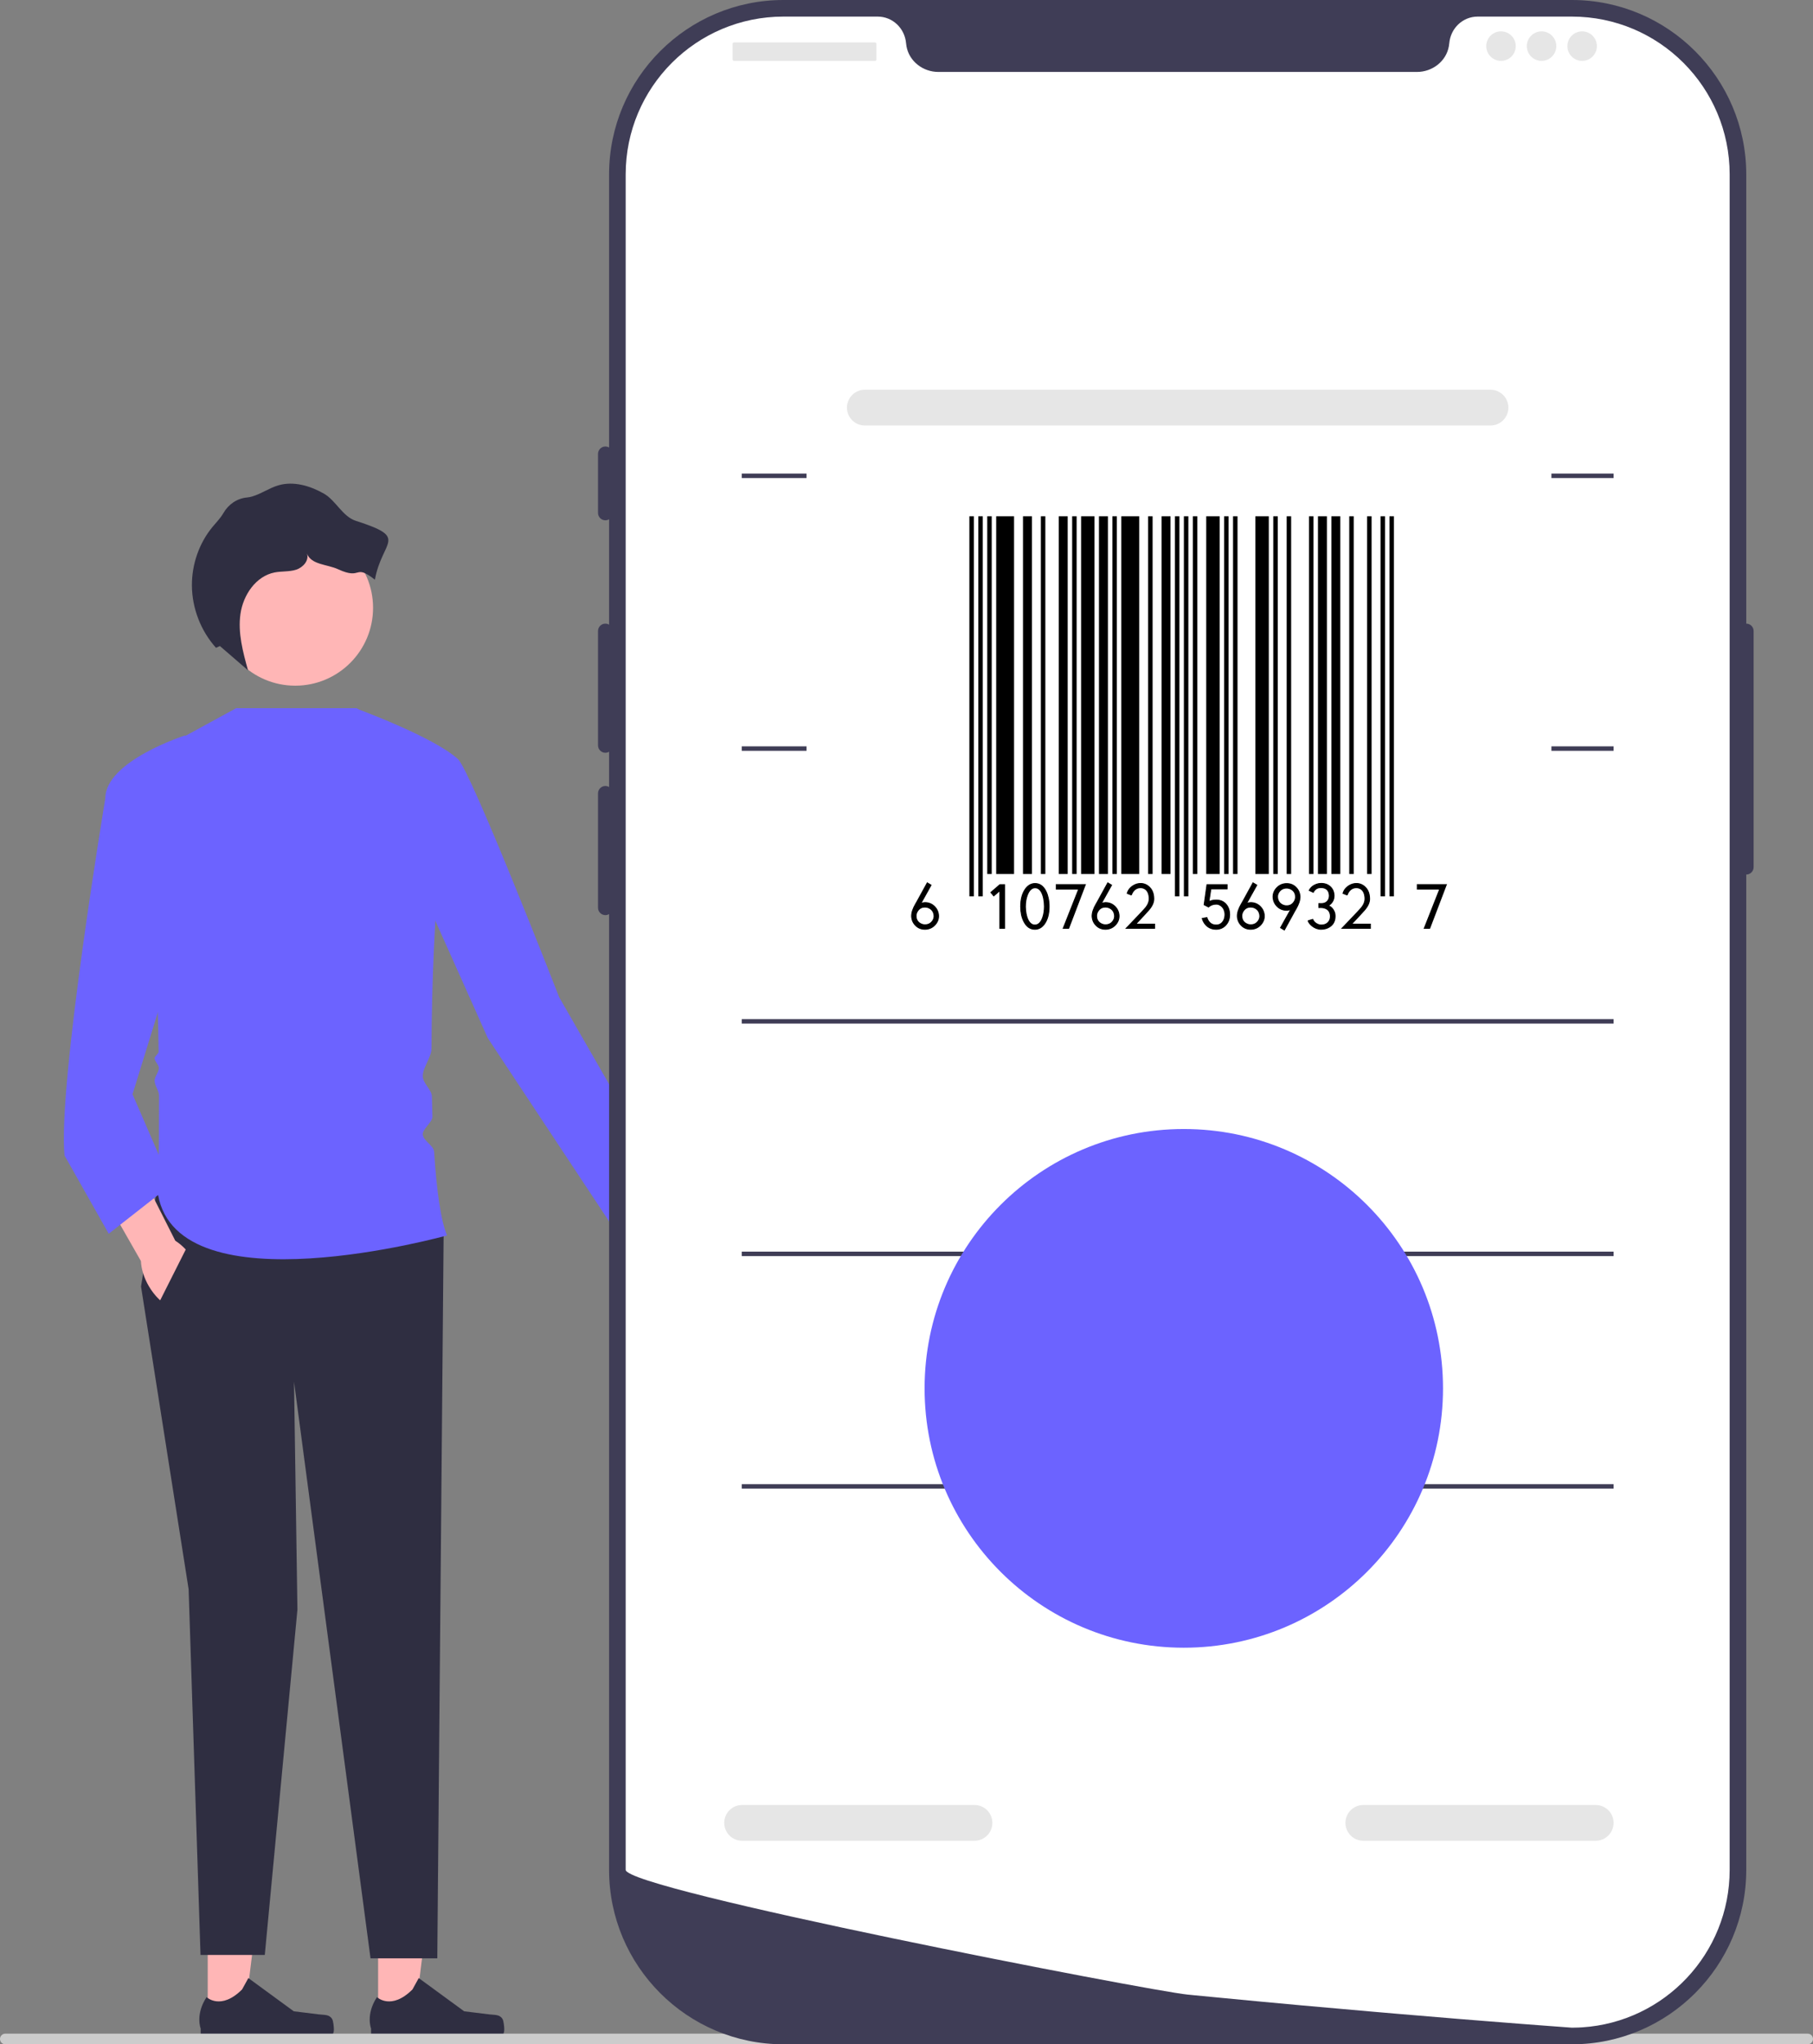 <?xml version="1.0" encoding="utf-8"?>
<svg width="405.67" height="457.176" viewBox="0 0 405.67 457.176" xmlns="http://www.w3.org/2000/svg">
  <rect x="0" y="0" width="405.67" height="457.176" fill="#808080" stroke="none"/>
  <defs/>
  <g>
    <path d="M155.533,279.994c2.305,4.463,1.872,9.27-.968,10.737-2.84,1.467-7.011-.961-9.316-5.424-1.009-1.953-1.493-3.973-1.481-5.749l-9.531-19.032,9.026-4.282,8.438,19.216c1.456,1.018,2.823,2.581,3.832,4.535Z" fill="#ffb6b6"/>
    <g>
      <polygon points="84.605 451.718 92.732 451.717 96.597 420.372 84.604 420.373 84.605 451.718" fill="#ffb6b6"/>
      <path d="M112.447,451.533h0c.253,.426,.387,1.802,.387,2.297h0c0,1.523-1.235,2.758-2.758,2.758h-25.166c-1.039,0-1.882-.842-1.882-1.882v-1.048s-1.245-3.149,1.318-7.03c0,0,3.186,3.039,7.946-1.721l1.404-2.543,10.161,7.431,5.632,.693c1.232,.152,2.325-.024,2.958,1.044Z" fill="#2f2e41"/>
    </g>
    <g>
      <polygon points="46.481 451.718 54.608 451.717 58.473 420.372 46.48 420.373 46.481 451.718" fill="#ffb6b6"/>
      <path d="M74.323,451.533h0c.253,.426,.387,1.802,.387,2.297h0c0,1.523-1.235,2.758-2.758,2.758h-25.166c-1.039,0-1.882-.842-1.882-1.882v-1.048s-1.245-3.149,1.318-7.03c0,0,3.186,3.039,7.946-1.721l1.404-2.543,10.161,7.431,5.632,.693c1.232,.152,2.325-.024,2.958,1.044Z" fill="#2f2e41"/>
    </g>
    <polygon points="34.978 266.777 31.555 287.698 42.206 355.406 44.868 437.188 59.248 437.188 66.55 359.971 65.789 309 82.906 437.948 97.849 437.948 99.263 276.287 34.978 266.777" fill="#2f2e41"/>
    <path d="M52.856,158.369h26.92l23.29,13.694c-3.625-.921-6.425,32.708-6.52,62.423-.006,1.975-1.963,4.245-1.945,6.173,.016,1.662,2.003,2.989,2.037,4.601,.032,1.507,.073,2.988,.122,4.439,.041,1.205-2.213,2.8-2.159,3.959,.068,1.481,2.446,2.509,2.535,3.902,.543,8.566,1.479,15.352,2.887,18.726,0,0-60.1,16.737-64.665-9.129,0,0,.261-9.297,.224-22.136-.003-1.139-.973-2.172-.982-3.363-.006-.885,.951-1.918,.941-2.828-.008-.748-.931-1.409-.941-2.172-.006-.455,.902-1.007,.895-1.466-.365-24.414-2.004-55.181-7.745-63.13l25.105-13.694Z" fill="#6c63ff"/>
    <path d="M79.483,158.369s17.444,6.339,22.979,11.389c2.941,2.684,22.667,53.276,22.667,53.276l27.398,47.714-14.241,5.41-29.132-43.995-12.933-28.909-16.737-44.885Z" fill="#6c63ff"/>
    <path d="M43.301,281.8c2.544,4.331,2.373,9.154-.384,10.773-2.756,1.619-7.053-.579-9.597-4.91-1.114-1.896-1.707-3.886-1.791-5.66l-10.55-18.486,8.781-4.766,9.469,18.73c1.509,.937,2.959,2.424,4.072,4.32Z" fill="#ffb6b6"/>
    <path d="M49.053,181.953l-7.608-17.497s-17.878,5.706-17.878,14.074c0,0-10.651,63.904-9.129,79.88l9.89,17.497,14.074-11.031-8.749-20.16,19.399-62.763Z" fill="#6c63ff"/>
    <polygon points="33.407 295.629 42.38 277.808 52.856 292.263 43.428 301.392 33.407 295.629" fill="#2f2e41"/>
    <circle cx="66.063" cy="135.932" r="17.411" fill="#ffb6b6"/>
    <path d="M79.639,116.483c-3.026-.969-4.457-4.568-7.225-6.128-3.061-1.725-6.722-2.802-10.097-1.826-2.071,.599-3.875,1.923-5.947,2.517-.362,.104-.743,.175-1.13,.212-2.229,.212-4.142,1.549-5.256,3.491l-.029,.05c-.654,1.119-1.583,2.046-2.408,3.045-3.01,3.648-4.639,8.388-4.606,13.117,.036,5.083,1.992,10.131,5.391,13.911l.868-.4c2.098,1.813,4.197,3.625,6.295,5.438-1.142-4.12-2.295-8.385-1.69-12.618,.605-4.233,3.451-8.456,7.648-9.273,1.588-.309,3.262-.122,4.803-.613,1.541-.491,2.961-2.075,2.432-3.604,.954,2.523,4.514,2.374,6.964,3.503,5.483,2.526,3.476-1.378,8.236,2.336,1.608-8.911,7.767-9.309-4.249-13.157Z" fill="#2f2e41"/>
  </g>
  <path d="M0,455.986c0,.66,.53,1.19,1.19,1.19H404.48c.66,0,1.19-.53,1.19-1.19,0-.66-.53-1.19-1.19-1.19H1.19c-.66,0-1.19,.53-1.19,1.19Z" fill="#ccc"/>
  <path d="M351.722,457.176H175.297c-21.512,0-39.013-17.501-39.013-39.014V39.013c0-21.512,17.501-39.013,39.013-39.013h176.425c21.512,0,39.013,17.501,39.013,39.013V418.162c0,21.512-17.501,39.014-39.013,39.014Z" fill="#3f3d56"/>
  <path d="M390.735,139.464c-.91,0-1.65,.74-1.65,1.65v52.815c0,.91,.74,1.65,1.65,1.65s1.65-.74,1.65-1.65v-52.815c0-.91-.74-1.65-1.65-1.65Z" fill="#3f3d56"/>
  <path d="M387.022,39.014V418.156c0,18.724-14.573,34.041-33.001,35.229h-.008c-.272,.017-.545,.033-.825,.041-.487,.025-.974,.033-1.469,.033,0,0-1.816-.132-5.133-.38-3.35-.248-8.227-.619-14.309-1.106-1.824-.14-3.747-.297-5.777-.462-4.044-.33-8.483-.693-13.245-1.106-1.898-.157-3.862-.33-5.867-.503-10.249-.883-21.728-1.915-33.834-3.086-2.047-.19-4.11-.388-6.189-.594-.545-.058-1.098-.107-1.65-.165-8.632-.85-125.716-23.478-125.716-27.901V39.014c0-19.5,15.803-35.303,35.303-35.303h21.076c3.367,0,6.074,2.624,6.363,5.983,.025,.223,.05,.446,.091,.668,.611,3.375,3.705,5.727,7.138,5.727h107.082c3.433,0,6.528-2.352,7.138-5.727,.041-.223,.066-.446,.091-.668,.289-3.359,2.996-5.983,6.362-5.983h21.076c19.5,0,35.303,15.803,35.303,35.303Z" fill="#fff"/>
  <path d="M135.459,99.853c-.91,0-1.65,.74-1.65,1.65v13.204c0,.91,.74,1.65,1.65,1.65s1.65-.74,1.65-1.65v-13.204c0-.91-.74-1.65-1.65-1.65Z" fill="#3f3d56"/>
  <path d="M135.459,139.464c-.91,0-1.65,.74-1.65,1.65v25.582c0,.91,.74,1.65,1.65,1.65s1.65-.74,1.65-1.65v-25.582c0-.91-.74-1.65-1.65-1.65Z" fill="#3f3d56"/>
  <path d="M135.459,175.773c-.91,0-1.65,.74-1.65,1.65v25.582c0,.91,.74,1.65,1.65,1.65s1.65-.74,1.65-1.65v-25.582c0-.91-.74-1.65-1.65-1.65Z" fill="#3f3d56"/>
  <rect x="163.929" y="9.49" width="32.184" height="4.126" rx=".31" ry=".31" fill="#e6e6e6"/>
  <circle cx="335.857" cy="10.315" r="3.301" fill="#e6e6e6"/>
  <circle cx="344.935" cy="10.315" r="3.301" fill="#e6e6e6"/>
  <circle cx="354.012" cy="10.315" r="3.301" fill="#e6e6e6"/>
  <path d="M333.51,95.159H193.51c-2.206,0-4-1.794-4-4s1.794-4,4-4h140c2.206,0,4,1.794,4,4s-1.794,4-4,4Z" fill="#e6e6e6"/>
  <path d="M357.05,411.659h-52c-2.206,0-4-1.794-4-4s1.794-4,4-4h52c2.206,0,4,1.794,4,4s-1.794,4-4,4Z" fill="#e6e6e6"/>
  <path d="M218.05,411.659h-52c-2.206,0-4-1.794-4-4s1.794-4,4-4h52c2.206,0,4,1.794,4,4s-1.794,4-4,4Z" fill="#e6e6e6"/>
  <rect x="165.969" y="105.907" width="195.081" height="1" fill="#3f3d56"/>
  <path d="M333.51,156.159H193.51c-2.206,0-4-1.794-4-4s1.794-4,4-4h140c2.206,0,4,1.794,4,4s-1.794,4-4,4Z" fill="#e6e6e6"/>
  <rect x="165.969" y="166.907" width="195.081" height="1" fill="#3f3d56"/>
  <path d="M333.51,217.159H193.51c-2.206,0-4-1.794-4-4s1.794-4,4-4h140c2.206,0,4,1.794,4,4s-1.794,4-4,4Z" fill="#e6e6e6"/>
  <rect x="165.969" y="227.907" width="195.081" height="1" fill="#3f3d56"/>
  <rect x="165.969" y="279.907" width="195.081" height="1" fill="#3f3d56"/>
  <rect x="165.969" y="331.907" width="195.081" height="1" fill="#3f3d56"/>
  <circle cx="264.882" cy="310.486" r="58" fill="#6c63ff"/>
  <title id="title3562">Bar Code</title>
  <g id="g4424" transform="matrix(1, 0, 0, 1, 180.464, 101.948)">
    <rect style="color:#000000;clip-rule:nonzero;display:inline;overflow:visible;visibility:visible;opacity:1;isolation:auto;mix-blend-mode:normal;color-interpolation:sRGB;color-interpolation-filters:linearRGB;solid-color:#000000;solid-opacity:1;fill:#ffffff;fill-opacity:1;fill-rule:nonzero;marker:none;color-rendering:auto;image-rendering:auto;shape-rendering:auto;text-rendering:auto;enable-background:accumulate" id="rect3513" width="166.675" height="118.188" x="-3.4570312e-006" y="-2.1289061e-006"/>
    <g id="g4378">
      <g id="g4346">
        <rect style="fill:#000000" x="36.438" y="13.505" width="1" height="85" id="barcode_bar1"/>
        <rect style="fill:#000000" x="38.438" y="13.505" width="1" height="85" id="barcode_bar3"/>
        <rect style="fill:#000000" x="40.438" y="13.505" width="1" height="80" id="barcode_bar5"/>
        <rect style="fill:#000000" x="42.438" y="13.505" width="4" height="80" id="barcode_bar7"/>
        <rect style="fill:#000000" x="48.438" y="13.505" width="2" height="80" id="barcode_bar9"/>
        <rect style="fill:#000000" x="52.438" y="13.505" width="1" height="80" id="barcode_bar11"/>
        <rect style="fill:#000000" x="56.438" y="13.505" width="2" height="80" id="barcode_bar13"/>
        <rect style="fill:#000000" x="59.438" y="13.505" width="1" height="80" id="barcode_bar15"/>
        <rect style="fill:#000000" x="61.438" y="13.505" width="3" height="80" id="barcode_bar17"/>
        <rect style="fill:#000000" x="65.438" y="13.505" width="2" height="80" id="barcode_bar19"/>
        <rect style="fill:#000000" x="68.438" y="13.505" width="1" height="80" id="barcode_bar21"/>
        <rect style="fill:#000000" x="70.438" y="13.505" width="4" height="80" id="barcode_bar23"/>
        <rect style="fill:#000000" x="76.438" y="13.505" width="1" height="80" id="barcode_bar25"/>
        <rect style="fill:#000000" x="79.438" y="13.505" width="2" height="80" id="barcode_bar27"/>
        <rect style="fill:#000000" x="82.438" y="13.505" width="1" height="85" id="barcode_bar29"/>
        <rect style="fill:#000000" x="84.438" y="13.505" width="1" height="85" id="barcode_bar31"/>
        <rect style="fill:#000000" x="86.438" y="13.505" width="1" height="80" id="barcode_bar33"/>
        <rect style="fill:#000000" x="89.438" y="13.505" width="3" height="80" id="barcode_bar35"/>
        <rect style="fill:#000000" x="93.438" y="13.505" width="1" height="80" id="barcode_bar37"/>
        <rect style="fill:#000000" x="95.438" y="13.505" width="1" height="80" id="barcode_bar39"/>
        <rect style="fill:#000000" x="100.438" y="13.505" width="3" height="80" id="barcode_bar41"/>
        <rect style="fill:#000000" x="104.438" y="13.505" width="1" height="80" id="barcode_bar43"/>
        <rect style="fill:#000000" x="107.438" y="13.505" width="1" height="80" id="barcode_bar45"/>
        <rect style="fill:#000000" x="112.438" y="13.505" width="1" height="80" id="barcode_bar47"/>
        <rect style="fill:#000000" x="114.438" y="13.505" width="2" height="80" id="barcode_bar49"/>
        <rect style="fill:#000000" x="117.438" y="13.505" width="2" height="80" id="barcode_bar51"/>
        <rect style="fill:#000000" x="121.438" y="13.505" width="1" height="80" id="barcode_bar53"/>
        <rect style="fill:#000000" x="125.438" y="13.505" width="1" height="80" id="barcode_bar55"/>
        <rect style="fill:#000000" x="128.438" y="13.505" width="1" height="85" id="barcode_bar57"/>
        <rect style="fill:#000000" x="130.438" y="13.505" width="1" height="85" id="barcode_bar59"/>
      </g>
      <g id="text3381" style="fill:#000000;fill-opacity:1;stroke:#000000;stroke-width:0.2;stroke-linecap:butt;stroke-linejoin:miter;stroke-opacity:1;stroke-miterlimit:4;stroke-dasharray:none">
        <path id="path3522" style="stroke:#000000;stroke-width:0.2;stroke-miterlimit:4;stroke-dasharray:none" d="m 28.542,102.928 q 0,-0.22 -0.041,-0.426 q -0.206,-0.949 -1.059,-1.375 q -0.44,-0.22 -0.949,-0.22 q -1.059,0 -1.636,0.88 q -0.344,0.509 -0.344,1.114 q 0,0.22 0.041,0.426 q 0.193,0.921 1.059,1.334 q 0.426,0.206 0.894,0.206 q 1.086,0 1.691,-0.866 q 0.344,-0.495 0.344,-1.073 z m -2.97,-2.819 q 0.509,-0.206 0.921,-0.206 q 1.375,0 2.283,1.018 q 0.536,0.591 0.701,1.375 q 0.069,0.302 0.069,0.632 q 0,1.141 -0.866,2.035 q -0.894,0.907 -2.2,0.907 q -1.43,0 -2.324,-1.127 q -0.44,-0.55 -0.578,-1.251 q -0.069,-0.289 -0.069,-0.578 q 0,-1.169 0.907,-2.723 q 0.179,-0.303 0.22,-0.371 l 2.379,-4.331 l 0.853,0.509 l -2.296,4.111 z"/>
        <path id="path3524" style="stroke:#000000;stroke-width:0.2;stroke-miterlimit:4;stroke-dasharray:none" d="m 43.252,97.236 l -1.361,1.169 l -0.646,-0.77 l 2.021,-1.746 l 1.045,0 l 0,9.776 l -1.059,0 l 0,-8.429 z"/>
        <path id="path3526" style="stroke:#000000;stroke-width:0.2;stroke-miterlimit:4;stroke-dasharray:none" d="m 47.917,100.783 q 0,-2.42 1.045,-3.905 q 0.88,-1.238 2.186,-1.238 q 1.581,0 2.447,1.774 q 0.316,0.646 0.495,1.471 q 0.193,0.894 0.193,1.898 q 0,2.461 -1.059,3.919 q -0.853,1.169 -2.131,1.169 q -1.581,0 -2.461,-1.732 q -0.344,-0.66 -0.536,-1.526 q -0.179,-0.866 -0.179,-1.829 z m 1.059,0 q 0,0.894 0.179,1.705 q 0.412,1.952 1.458,2.351 q 0.234,0.083 0.481,0.083 q 1.169,0 1.76,-1.705 q 0.371,-1.086 0.371,-2.434 q 0,-0.963 -0.179,-1.829 q -0.44,-2.021 -1.54,-2.324 q -0.179,-0.041 -0.357,-0.041 q -1.127,0 -1.746,1.65 q -0.426,1.141 -0.426,2.544 z"/>
        <path id="path3528" style="stroke:#000000;stroke-width:0.2;stroke-miterlimit:4;stroke-dasharray:none" d="m 62.385,95.888 l -3.726,9.776 l -1.224,0 l 3.465,-8.773 l -5.019,0 l 0,-1.004 l 6.504,0 z"/>
        <path id="path3530" style="stroke:#000000;stroke-width:0.2;stroke-miterlimit:4;stroke-dasharray:none" d="m 68.933,102.928 q 0,-0.22 -0.041,-0.426 q -0.206,-0.949 -1.059,-1.375 q -0.44,-0.22 -0.949,-0.22 q -1.059,0 -1.636,0.88 q -0.344,0.509 -0.344,1.114 q 0,0.22 0.041,0.426 q 0.193,0.921 1.059,1.334 q 0.426,0.206 0.894,0.206 q 1.086,0 1.691,-0.866 q 0.344,-0.495 0.344,-1.073 z m -2.97,-2.819 q 0.509,-0.206 0.921,-0.206 q 1.375,0 2.283,1.018 q 0.536,0.591 0.701,1.375 q 0.069,0.302 0.069,0.632 q 0,1.141 -0.866,2.035 q -0.894,0.907 -2.2,0.907 q -1.43,0 -2.324,-1.127 q -0.44,-0.55 -0.578,-1.251 q -0.069,-0.289 -0.069,-0.578 q 0,-1.169 0.907,-2.723 q 0.179,-0.303 0.22,-0.371 l 2.379,-4.331 l 0.853,0.509 l -2.296,4.111 z"/>
        <path id="path3532" style="stroke:#000000;stroke-width:0.2;stroke-miterlimit:4;stroke-dasharray:none" d="m 72.689,98.212 l -0.935,-0.371 q 0.302,-1.086 1.375,-1.746 q 0.77,-0.468 1.623,-0.468 q 1.114,0 1.966,0.811 q 0.688,0.66 0.894,1.664 q 0.096,0.468 0.096,0.976 q 0,1.183 -1.114,2.475 l -1.279,1.403 l -0.028,0.028 l -1.623,1.732 l 4.221,0 l 0,0.949 l -6.366,0 l 3.424,-3.589 q 0.88,-0.949 1.031,-1.155 q 0.701,-0.935 0.701,-1.843 q 0,-0.454 -0.083,-0.839 q -0.275,-1.292 -1.334,-1.595 q -0.247,-0.069 -0.509,-0.069 q -1.031,0 -1.677,0.866 q -0.247,0.344 -0.385,0.77 z"/>
        <path id="path3534" style="stroke:#000000;stroke-width:0.2;stroke-miterlimit:4;stroke-dasharray:none" d="m 91.69,100.247 q -0.976,0 -1.705,0.605 q -0.028,0.028 -0.041,0.041 l -0.976,-0.509 l 0.632,-4.496 l 4.51,0 l 0,0.949 l -3.63,0 l -0.44,2.874 q 0.605,-0.371 1.65,-0.371 q 1.499,0 2.351,1.141 q 0.399,0.55 0.55,1.265 q 0.083,0.399 0.083,0.839 q 0,1.512 -0.976,2.475 q -0.839,0.811 -2.049,0.811 q -1.595,0 -2.53,-1.238 q -0.385,-0.522 -0.578,-1.183 l 1.045,-0.193 q 0.564,1.664 2.062,1.664 q 1.127,0 1.664,-1.004 q 0.316,-0.578 0.316,-1.347 q 0,-0.289 -0.055,-0.564 q -0.22,-1.045 -1.059,-1.526 q -0.399,-0.234 -0.825,-0.234 z"/>
        <path id="path3536" style="stroke:#000000;stroke-width:0.2;stroke-miterlimit:4;stroke-dasharray:none" d="m 101.428,102.928 q 0,-0.22 -0.041,-0.426 q -0.206,-0.949 -1.059,-1.375 q -0.44,-0.22 -0.949,-0.22 q -1.059,0 -1.636,0.88 q -0.344,0.509 -0.344,1.114 q 0,0.22 0.041,0.426 q 0.193,0.921 1.059,1.334 q 0.426,0.206 0.894,0.206 q 1.086,0 1.691,-0.866 q 0.344,-0.495 0.344,-1.073 z m -2.97,-2.819 q 0.509,-0.206 0.921,-0.206 q 1.375,0 2.282,1.018 q 0.536,0.591 0.701,1.375 q 0.069,0.302 0.069,0.632 q 0,1.141 -0.866,2.035 q -0.894,0.907 -2.2,0.907 q -1.43,0 -2.324,-1.127 q -0.44,-0.55 -0.578,-1.251 q -0.069,-0.289 -0.069,-0.578 q 0,-1.169 0.907,-2.723 q 0.179,-0.303 0.22,-0.371 l 2.379,-4.331 l 0.852,0.509 l -2.296,4.111 z"/>
        <path id="path3538" style="stroke:#000000;stroke-width:0.2;stroke-miterlimit:4;stroke-dasharray:none" d="m 105.391,98.597 q 0,0.22 0.041,0.426 q 0.206,0.949 1.059,1.375 q 0.44,0.22 0.949,0.22 q 1.059,0 1.636,-0.88 q 0.344,-0.509 0.344,-1.114 q 0,-0.22 -0.041,-0.426 q -0.193,-0.921 -1.059,-1.334 q -0.426,-0.206 -0.894,-0.206 q -1.086,0 -1.691,0.866 q -0.344,0.495 -0.344,1.073 z m 2.97,2.819 q -0.509,0.206 -0.921,0.206 q -1.375,0 -2.283,-1.018 q -0.536,-0.591 -0.701,-1.375 q -0.069,-0.302 -0.069,-0.632 q 0,-1.141 0.866,-2.035 q 0.894,-0.907 2.2,-0.907 q 1.43,0 2.324,1.127 q 0.44,0.55 0.578,1.251 q 0.069,0.289 0.069,0.578 q 0,1.169 -0.907,2.723 q -0.179,0.302 -0.22,0.371 l -2.379,4.331 l -0.853,-0.509 l 2.296,-4.111 z"/>
        <path id="path3540" style="stroke:#000000;stroke-width:0.2;stroke-miterlimit:4;stroke-dasharray:none" d="m 112.214,103.973 l 1.045,-0.316 q 0.371,0.797 1.21,1.127 q 0.33,0.138 0.66,0.138 q 1.238,0 1.788,-0.853 q 0.302,-0.468 0.302,-1.114 q 0,-0.247 -0.055,-0.481 q -0.206,-1.031 -1.279,-1.347 q -0.344,-0.11 -0.729,-0.11 l -0.522,0 l 0,-0.894 l 0.522,0 q 1.114,0 1.581,-0.798 q 0.247,-0.399 0.247,-0.949 q 0,-0.261 -0.055,-0.495 q -0.22,-1.059 -1.279,-1.279 q -0.234,-0.055 -0.509,-0.055 l -0.041,0 q -0.935,0 -1.471,0.674 q -0.151,0.179 -0.234,0.385 l -0.921,-0.426 q 0.495,-0.963 1.609,-1.375 q 0.522,-0.193 1.059,-0.193 q 1.512,0 2.337,1.045 q 0.371,0.481 0.495,1.086 q 0.069,0.302 0.069,0.632 q 0,1.43 -1.306,2.228 q 0.701,0.206 1.155,0.949 q 0.234,0.371 0.33,0.797 q 0.055,0.289 0.055,0.605 q 0,1.609 -1.265,2.406 q -0.797,0.509 -1.884,0.509 q -1.1,0 -2.049,-0.77 q -0.591,-0.481 -0.866,-1.127 z"/>
        <path id="path3542" style="stroke:#000000;stroke-width:0.2;stroke-miterlimit:4;stroke-dasharray:none" d="m 120.975,98.212 l -0.935,-0.371 q 0.302,-1.086 1.375,-1.746 q 0.77,-0.468 1.623,-0.468 q 1.114,0 1.966,0.811 q 0.688,0.66 0.894,1.664 q 0.096,0.468 0.096,0.976 q 0,1.183 -1.114,2.475 l -1.279,1.403 l -0.028,0.028 l -1.623,1.732 l 4.221,0 l 0,0.949 l -6.366,0 l 3.424,-3.589 q 0.88,-0.949 1.031,-1.155 q 0.701,-0.935 0.701,-1.843 q 0,-0.454 -0.083,-0.839 q -0.275,-1.292 -1.334,-1.595 q -0.247,-0.069 -0.509,-0.069 q -1.031,0 -1.677,0.866 q -0.247,0.344 -0.385,0.77 z"/>
        <path id="path3544" style="stroke:#000000;stroke-width:0.2;stroke-miterlimit:4;stroke-dasharray:none" d="m 143.166,95.888 l -3.726,9.776 l -1.224,0 l 3.465,-8.773 l -5.019,0 l 0,-1.004 l 6.504,0 z"/>
      </g>
    </g>
  </g>
</svg>